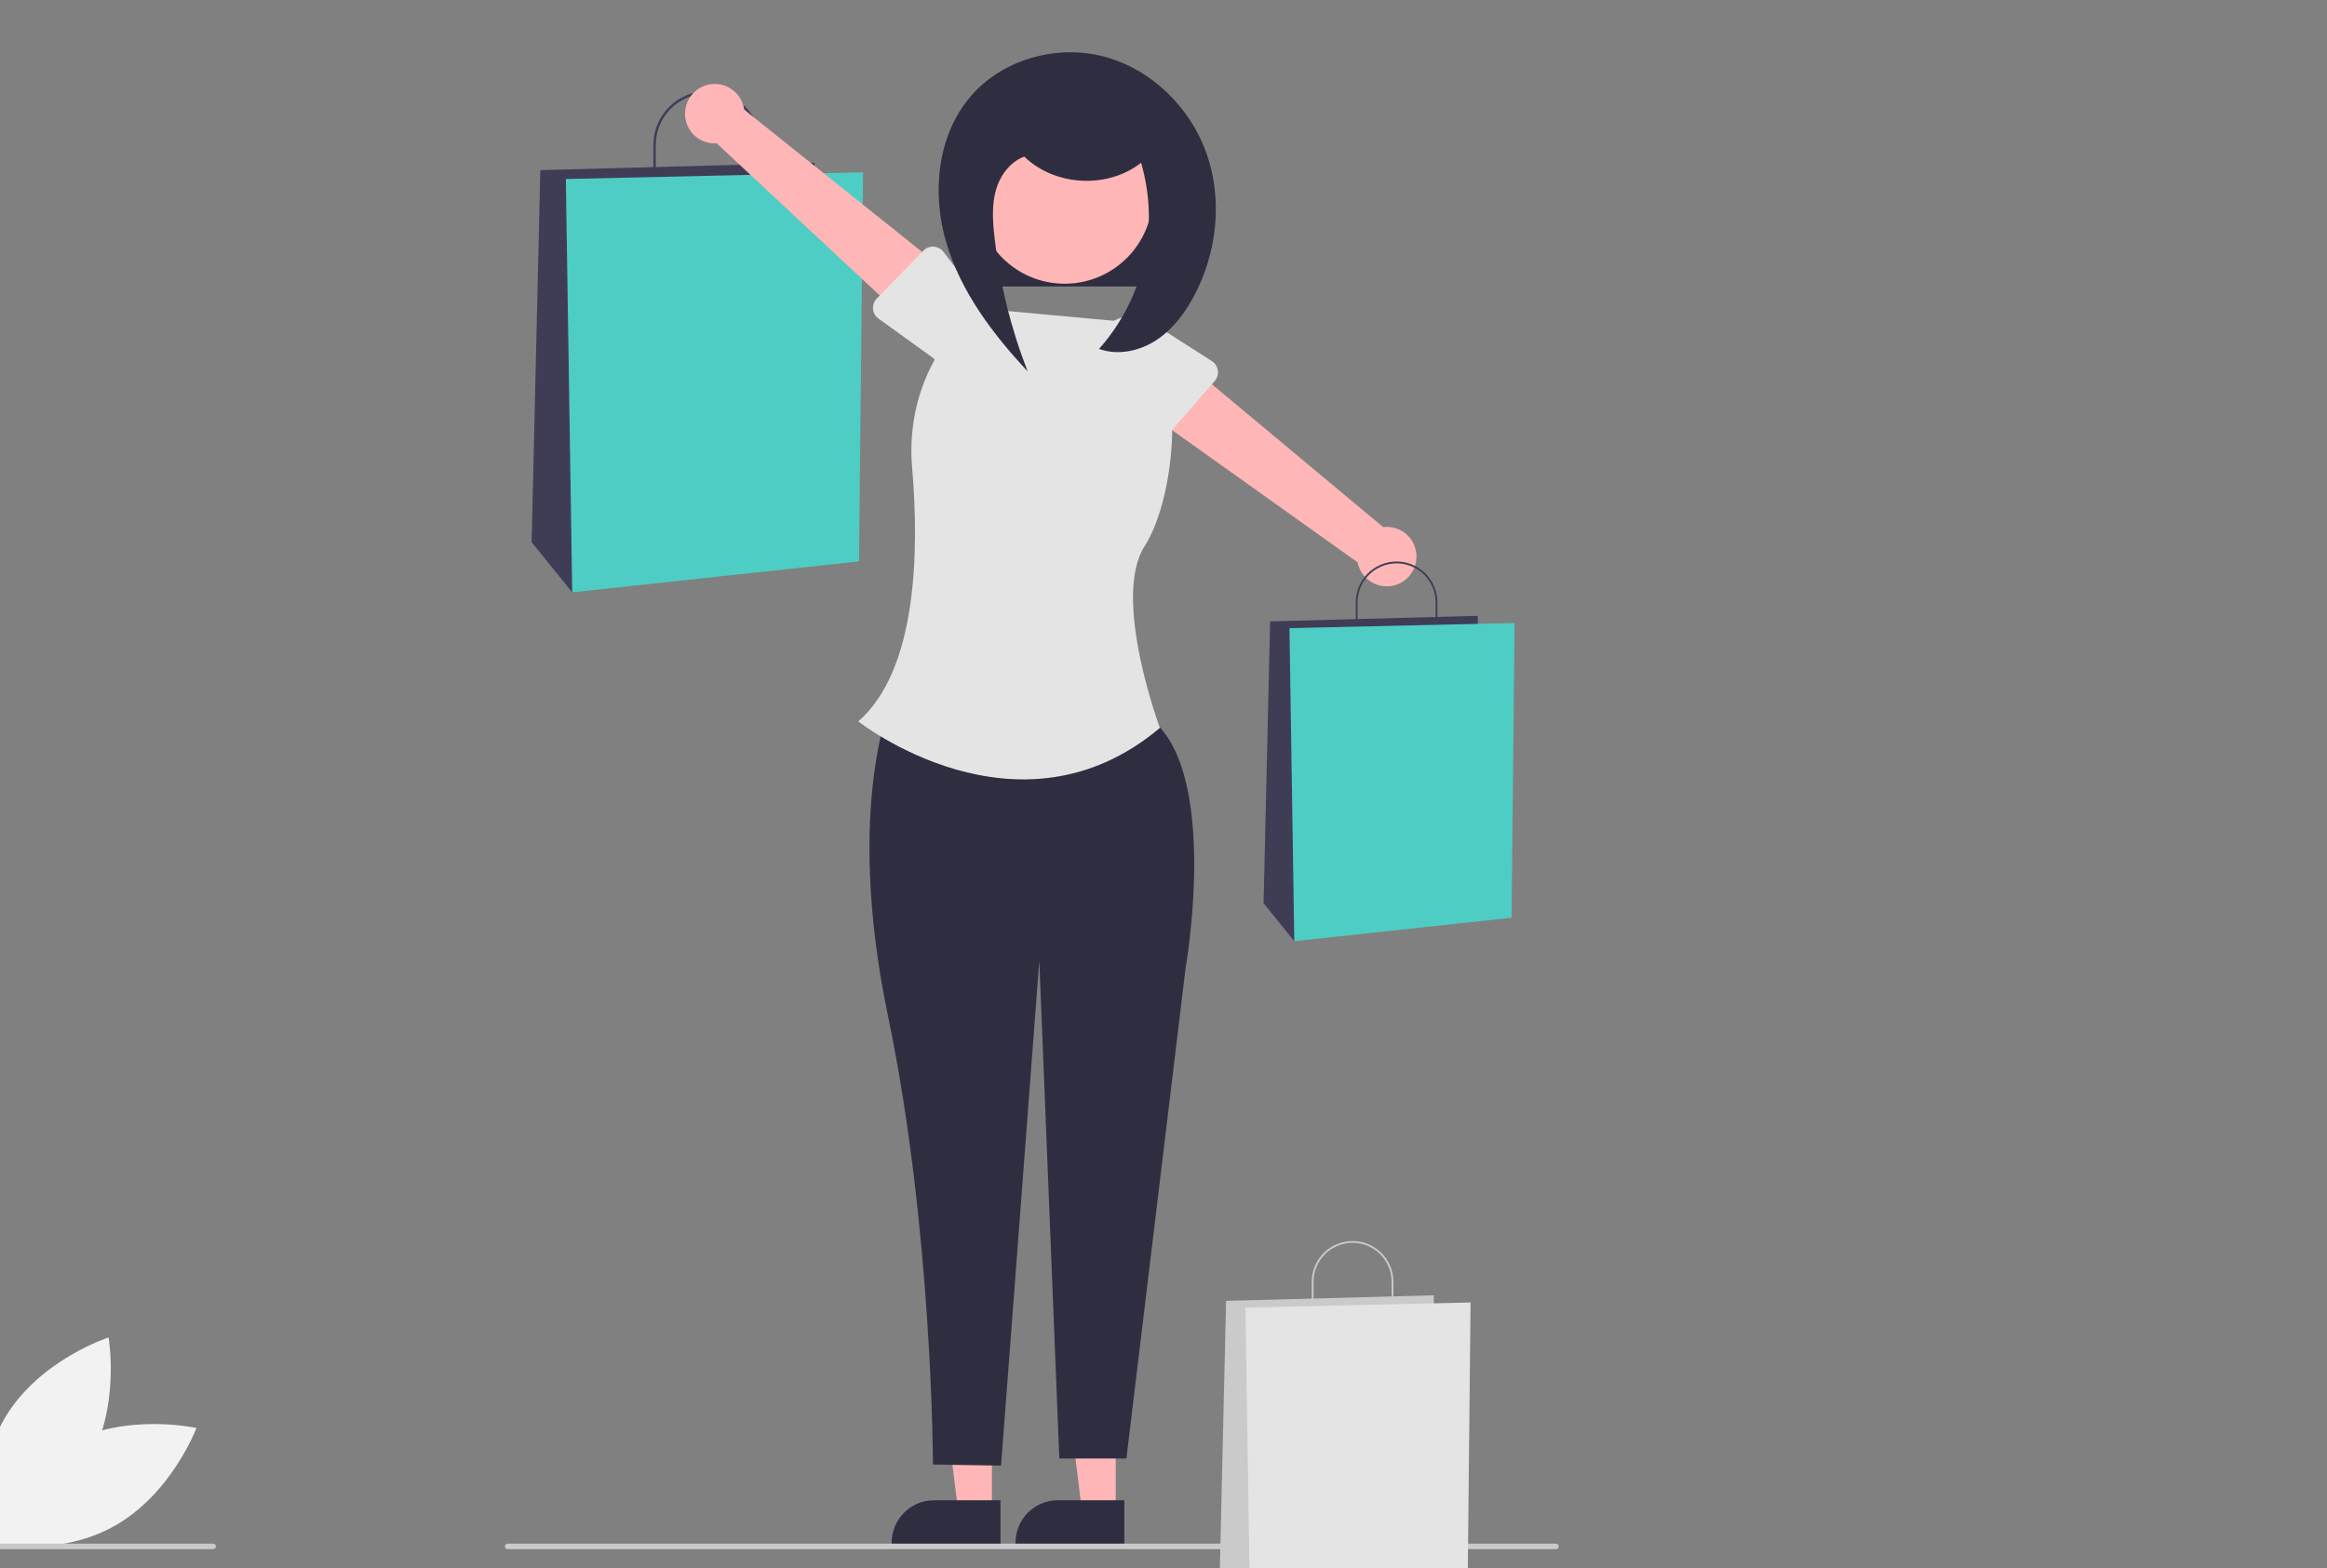 <svg width="89" height="60" viewBox="0 0 89 60" fill="none" xmlns="http://www.w3.org/2000/svg">
<rect x="0" y="0" width="89" height="60" fill="#808080" stroke="none"/>
<g clip-path="url(#clip0_535_315)">
<g clip-path="url(#clip1_535_315)">
<path d="M2.572 55.238C0.318 56.453 -0.65 59.033 -0.65 59.033C-0.65 59.033 2.037 59.642 4.291 58.426C6.545 57.211 7.513 54.631 7.513 54.631C7.513 54.631 4.826 54.022 2.572 55.238Z" fill="#F2F2F2"/>
<path d="M3.313 56.073C1.993 58.268 -0.629 59.113 -0.629 59.113C-0.629 59.113 -1.111 56.4 0.209 54.206C1.529 52.011 4.152 51.166 4.152 51.166C4.152 51.166 4.634 53.879 3.313 56.073Z" fill="#F2F2F2"/>
<path d="M45.035 6.223H37.037V10.959H45.035V6.223Z" fill="#2F2E41"/>
<path d="M29.113 6.986H24.989V5.548C24.989 5.001 25.206 4.477 25.593 4.09C25.98 3.704 26.504 3.486 27.051 3.486C27.598 3.486 28.122 3.704 28.509 4.09C28.895 4.477 29.113 5.001 29.113 5.548V6.986ZM25.08 6.895H29.021V5.548C29.021 5.026 28.814 4.524 28.444 4.155C28.075 3.785 27.573 3.578 27.051 3.578C26.528 3.578 26.027 3.785 25.657 4.155C25.288 4.524 25.08 5.026 25.08 5.548V6.895Z" fill="#3F3D56"/>
<path d="M31.152 6.789V6.227L20.665 6.508L20.333 20.742L21.885 22.66L31.152 6.789Z" fill="#3F3D56"/>
<path d="M33.008 6.591L21.641 6.849L21.885 22.66L32.854 21.477L33.008 6.591Z" fill="#4ECDC4"/>
<path d="M42.673 57.815H41.382L40.769 52.838H42.673L42.673 57.815Z" fill="#FFB6B6"/>
<path d="M43.002 59.066L38.841 59.065V59.013C38.841 58.583 39.012 58.172 39.316 57.868C39.619 57.564 40.031 57.394 40.461 57.394L43.002 57.394L43.002 59.066Z" fill="#2F2E41"/>
<path d="M37.937 57.815H36.647L36.033 52.838H37.937L37.937 57.815Z" fill="#FFB6B6"/>
<path d="M38.266 59.066L34.105 59.065V59.013C34.105 58.583 34.276 58.172 34.58 57.868C34.883 57.564 35.295 57.394 35.725 57.394L38.266 57.394L38.266 59.066Z" fill="#2F2E41"/>
<path d="M34.148 26.653C34.148 26.653 32.263 30.713 33.966 38.884C35.669 47.056 35.683 56.027 35.683 56.027L38.287 56.069L39.75 36.755L40.516 55.797H43.081L45.342 37.056C45.342 37.056 46.83 28.689 43.512 27.19L34.148 26.653Z" fill="#2F2E41"/>
<path d="M43.171 12.326L37.469 11.801C35.681 13.104 34.678 15.445 34.884 17.86C35.163 21.134 35.069 25.641 32.827 27.598C32.827 27.598 38.936 32.42 44.363 27.846C44.363 27.846 42.507 22.874 43.781 20.889C45.056 18.904 45.515 13.326 43.171 12.326Z" fill="#E4E4E4"/>
<path d="M26.206 4.236C26.188 4.4 26.207 4.566 26.261 4.723C26.314 4.879 26.401 5.021 26.516 5.14C26.631 5.259 26.771 5.352 26.925 5.411C27.079 5.47 27.245 5.495 27.41 5.483L34.938 12.509L36.287 10.453L28.463 4.194C28.425 3.918 28.287 3.666 28.076 3.485C27.864 3.304 27.594 3.207 27.316 3.212C27.037 3.217 26.771 3.324 26.566 3.513C26.361 3.702 26.233 3.959 26.206 4.236Z" fill="#FFB6B6"/>
<path d="M33.532 11.423L35.318 9.589C35.369 9.537 35.43 9.496 35.498 9.47C35.566 9.443 35.639 9.432 35.711 9.436C35.784 9.441 35.855 9.461 35.919 9.495C35.984 9.529 36.04 9.577 36.084 9.635L37.632 11.664C37.898 11.926 38.049 12.282 38.052 12.655C38.056 13.027 37.911 13.386 37.65 13.652C37.39 13.919 37.034 14.071 36.661 14.075C36.289 14.079 35.929 13.936 35.662 13.676L33.599 12.188C33.539 12.146 33.49 12.091 33.454 12.027C33.418 11.964 33.396 11.894 33.39 11.821C33.384 11.748 33.393 11.675 33.418 11.607C33.442 11.538 33.481 11.476 33.532 11.423Z" fill="#E4E4E4"/>
<path d="M54.174 21.344C54.182 21.179 54.154 21.014 54.092 20.861C54.03 20.708 53.935 20.571 53.813 20.458C53.692 20.346 53.548 20.262 53.39 20.211C53.233 20.16 53.066 20.145 52.903 20.166L44.996 13.569L43.763 15.696L51.923 21.512C51.976 21.785 52.127 22.029 52.349 22.198C52.57 22.367 52.845 22.449 53.123 22.428C53.4 22.407 53.66 22.286 53.854 22.086C54.048 21.886 54.162 21.622 54.174 21.344Z" fill="#FFB6B6"/>
<path d="M46.46 14.575L44.778 16.506C44.73 16.561 44.671 16.605 44.605 16.635C44.539 16.665 44.467 16.68 44.394 16.68C44.321 16.679 44.249 16.663 44.183 16.633C44.117 16.602 44.058 16.558 44.011 16.502L42.352 14.562C42.072 14.316 41.902 13.969 41.878 13.597C41.854 13.225 41.978 12.858 42.224 12.578C42.469 12.297 42.816 12.126 43.188 12.101C43.56 12.076 43.926 12.199 44.207 12.444L46.351 13.815C46.412 13.854 46.464 13.906 46.504 13.967C46.543 14.029 46.569 14.098 46.579 14.17C46.589 14.242 46.584 14.315 46.563 14.385C46.543 14.455 46.507 14.52 46.46 14.575Z" fill="#E4E4E4"/>
<path d="M54.977 24.134H51.854V23.044C51.854 22.63 52.018 22.233 52.311 21.94C52.604 21.647 53.001 21.482 53.416 21.482C53.83 21.482 54.227 21.647 54.52 21.94C54.813 22.233 54.977 22.63 54.977 23.044L54.977 24.134ZM51.923 24.064H54.908V23.044C54.908 22.648 54.751 22.269 54.471 21.989C54.191 21.709 53.811 21.552 53.416 21.552C53.02 21.552 52.64 21.709 52.36 21.989C52.08 22.269 51.923 22.648 51.923 23.044V24.064Z" fill="#3F3D56"/>
<path d="M56.522 23.984V23.559L48.578 23.771L48.327 34.554L49.502 36.006L56.522 23.984Z" fill="#3F3D56"/>
<path d="M57.928 23.834L49.318 24.03L49.502 36.006L57.812 35.11L57.928 23.834Z" fill="#4ECDC4"/>
<path d="M40.72 10.854C42.58 10.854 44.088 9.346 44.088 7.486C44.088 5.626 42.58 4.118 40.72 4.118C38.86 4.118 37.352 5.626 37.352 7.486C37.352 9.346 38.86 10.854 40.72 10.854Z" fill="#FFB6B6"/>
<path d="M39.17 5.985C40.335 7.126 42.362 7.236 43.643 6.226C43.999 7.453 44.038 8.749 43.756 9.995C43.475 11.24 42.883 12.394 42.034 13.348C42.747 13.606 43.567 13.437 44.204 13.026C44.841 12.616 45.313 11.989 45.669 11.32C46.55 9.664 46.771 7.642 46.147 5.873C45.524 4.104 44.03 2.637 42.216 2.162C40.401 1.687 38.32 2.274 37.108 3.705C35.84 5.202 35.635 7.395 36.19 9.276C36.746 11.157 37.964 12.773 39.303 14.206C38.66 12.553 38.234 10.823 38.035 9.06C37.967 8.456 37.927 7.834 38.097 7.25C38.268 6.667 38.688 6.124 39.273 5.96" fill="#2F2E41"/>
<path d="M59.511 59.264H19.415C19.387 59.264 19.36 59.253 19.34 59.233C19.321 59.214 19.31 59.187 19.31 59.159C19.31 59.131 19.321 59.104 19.34 59.084C19.36 59.065 19.387 59.054 19.415 59.054H59.511C59.539 59.054 59.566 59.065 59.586 59.084C59.605 59.104 59.617 59.131 59.617 59.159C59.617 59.187 59.605 59.214 59.586 59.233C59.566 59.253 59.539 59.264 59.511 59.264Z" fill="#CACACA"/>
<path d="M8.154 59.264H-8.895C-8.923 59.264 -8.949 59.253 -8.969 59.233C-8.989 59.214 -9 59.187 -9 59.159C-9 59.131 -8.989 59.104 -8.969 59.084C-8.949 59.065 -8.923 59.054 -8.895 59.054H8.154C8.182 59.054 8.209 59.065 8.229 59.084C8.248 59.104 8.259 59.131 8.259 59.159C8.259 59.187 8.248 59.214 8.229 59.233C8.209 59.253 8.182 59.264 8.154 59.264Z" fill="#CACACA"/>
<path d="M53.294 50.128H50.17V49.038C50.17 48.624 50.334 48.227 50.627 47.934C50.92 47.641 51.318 47.477 51.732 47.477C52.146 47.477 52.543 47.641 52.836 47.934C53.129 48.227 53.294 48.624 53.294 49.038L53.294 50.128ZM50.239 50.059H53.224V49.038C53.224 48.642 53.067 48.263 52.787 47.983C52.507 47.703 52.128 47.546 51.732 47.546C51.336 47.546 50.956 47.703 50.676 47.983C50.396 48.263 50.239 48.642 50.239 49.038V50.059Z" fill="#CACACA"/>
<path d="M54.838 49.978V49.553L46.894 49.766L46.643 60.548L47.819 62L54.838 49.978Z" fill="#CACACA"/>
<path d="M56.244 49.828L47.634 50.024L47.818 62L56.128 61.104L56.244 49.828Z" fill="#E4E4E4"/>
</g>
</g>
<defs>
<clipPath id="clip0_535_315">
<rect width="89" height="60" fill="white"/>
</clipPath>
<clipPath id="clip1_535_315">
<rect width="68.617" height="60" fill="white" transform="translate(-9 2)"/>
</clipPath>
</defs>
</svg>
